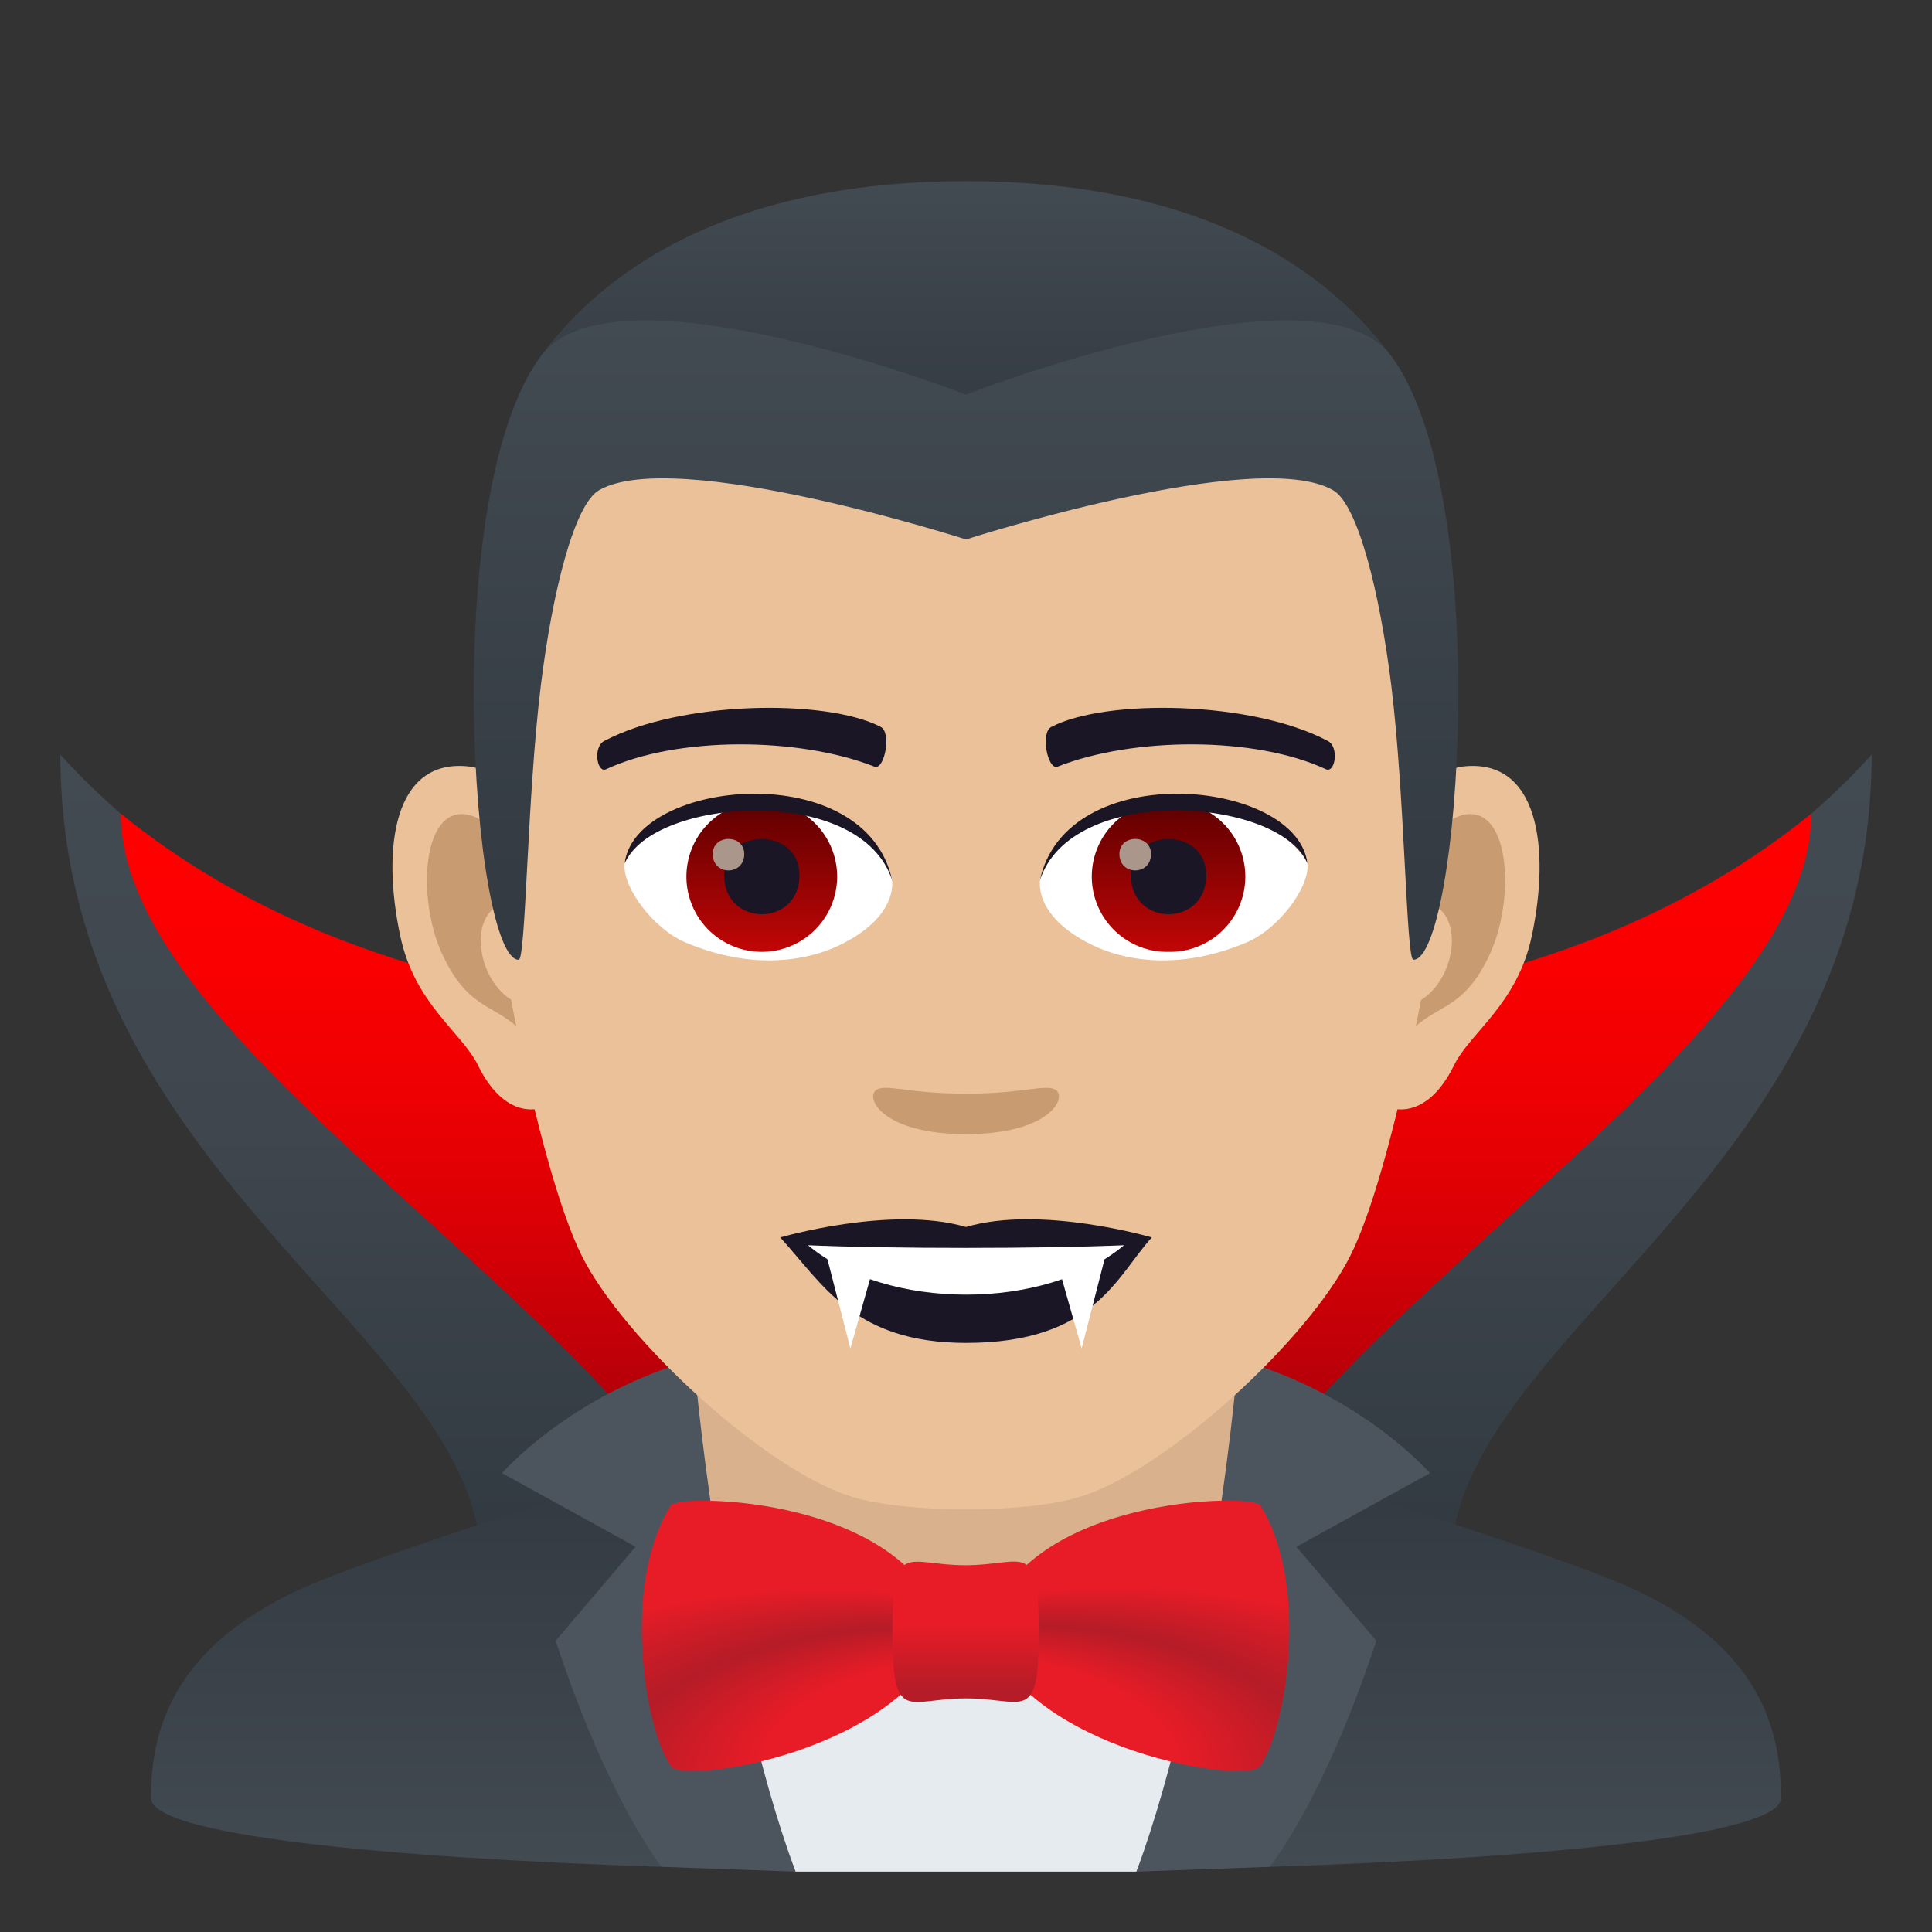 <svg xmlns="http://www.w3.org/2000/svg" xml:space="preserve" style="enable-background:new 0 0 64 64" viewBox="0 0 64 64"><rect x="0" y="0" width="64" height="64" fill="#333333" stroke="none"/><linearGradient id="a" x1="32" x2="32" y1="58.325" y2="24.999" gradientUnits="userSpaceOnUse"><stop offset=".211" style="stop-color:#323940"/><stop offset=".272" style="stop-color:#343c43"/><stop offset=".627" style="stop-color:#3f464e"/><stop offset="1" style="stop-color:#424a52"/></linearGradient><path d="M62 25c-8.074 8.921-20.783 8.976-30 8.97-9.217.006-21.924-.049-30-8.97 0 16.412 19.28 21.006 12.486 30.965-2.146 3.146 37.176 3.146 35.03 0C42.723 46.005 62 41.412 62 24.999z" style="fill:url(#a)"/><linearGradient id="b" x1="32.001" x2="32.001" y1="60.34" y2="26.953" gradientUnits="userSpaceOnUse"><stop offset=".42" style="stop-color:#b3000a"/><stop offset=".469" style="stop-color:#c00008"/><stop offset=".601" style="stop-color:#db0005"/><stop offset=".733" style="stop-color:#ef0002"/><stop offset=".866" style="stop-color:#fb0001"/><stop offset="1" style="stop-color:red"/></linearGradient><path d="M32 33.97c-9.217.006-19.984-.515-28-7.017 0 9.726 26.28 21.068 19.486 31.026-2.146 3.148 19.174 3.148 17.028 0-6.793-9.958 19.488-21.3 19.488-31.026C51.986 33.455 41.217 33.976 32 33.97z" style="fill:url(#b)"/><linearGradient id="c" x1="32" x2="32" y1="61.843" y2="48.138" gradientUnits="userSpaceOnUse"><stop offset="0" style="stop-color:#424a52"/><stop offset="1" style="stop-color:#323940"/></linearGradient><path d="M9.786 52.718c2.702-1.289 13.492-4.544 13.492-4.544l17.422-.036s10.89 3.284 13.575 4.577C58.18 54.588 59 57.143 59 59.56c0 1.214-7.519 1.975-16.944 2.283-5.553-2.62-14.469-2.557-20.134 0C12.506 61.532 5 60.772 5 59.56c0-2.42.871-4.976 4.786-6.842z" style="fill:url(#c)"/><path d="M23.276 54.346 26.352 62h11.296l3.074-7.654z" style="fill:#e6ebef"/><path d="M23 49.947s2.889 2.832 9 2.832c6.113 0 9-2.832 9-2.832v-8.035H23v8.035z" style="fill:#d9b18d"/><path d="M22.984 45.032c-4.087 1.16-6.353 3.766-6.353 3.766l4.423 2.441-2.647 3.113c1.762 5.349 3.515 7.49 3.515 7.49l4.43.158c-2.54-6.863-3.368-16.968-3.368-16.968zm24.384 3.766s-2.266-2.607-6.353-3.766c0 0-.83 10.105-3.368 16.968l4.409-.157s1.772-2.142 3.536-7.49l-2.647-3.114 4.423-2.44z" style="fill:#4c555e"/><path d="M48.441 25.394c-2.544.307-4.382 8.815-2.78 11.06.224.313 1.534.815 2.507-1.167.54-1.098 2.092-2.014 2.574-4.278.617-2.9.233-5.922-2.3-5.615zm-32.881 0c2.546.307 4.383 8.815 2.782 11.06-.225.313-1.535.815-2.51-1.167-.537-1.098-2.092-2.014-2.572-4.278-.62-2.9-.233-5.922 2.3-5.615z" style="fill:#ebc199"/><path d="M48.373 27.023c-.664.209-1.388 1.22-1.781 2.898 2.32-.498 1.74 3.362-.277 3.434.02.389.045.787.093 1.207.971-1.408 1.96-.844 2.938-2.94.88-1.888.672-5.113-.973-4.6zM17.41 29.917c-.394-1.675-1.117-2.685-1.781-2.894-1.643-.514-1.855 2.71-.973 4.6.979 2.095 1.967 1.53 2.94 2.939.047-.42.074-.82.09-1.209-1.996-.094-2.569-3.906-.276-3.436z" style="fill:#c99b71"/><path d="M32 9.034c-11.027 0-16.34 8.329-15.676 19.909.133 2.33 1.582 9.93 2.948 12.656 1.398 2.79 6.074 7.09 8.937 7.98 1.81.562 5.773.562 7.582 0 2.865-.89 7.543-5.19 8.94-7.98 1.369-2.726 2.814-10.324 2.945-12.656C48.344 17.363 43.03 9.034 32 9.034z" style="fill:#ebc199"/><path d="M43.983 24.544c-2.522-1.336-7.348-1.4-9.147-.469-.387.178-.13 1.442.193 1.323 2.504-.99 6.547-1.012 8.893.084.313.142.443-.752.06-.938zm-23.963 0c2.521-1.336 7.345-1.4 9.146-.469.385.178.131 1.442-.193 1.323-2.51-.99-6.547-1.012-8.895.084-.31.142-.44-.752-.058-.938z" style="fill:#1a1626"/><path d="M34.977 36.109c-.315-.219-1.053.12-2.977.12-1.92 0-2.66-.339-2.975-.12-.377.265.223 1.461 2.975 1.461 2.754 0 3.355-1.196 2.977-1.461z" style="fill:#c99b71"/><path d="M32 40.646c-2.478-.728-6.154.346-6.154.346 1.398 1.521 2.424 3.494 6.154 3.494 4.276 0 5.002-2.24 6.156-3.494 0 0-3.675-1.08-6.156-.346z" style="fill:#1a1626"/><path d="M26.768 41.25c2.601 2.176 7.851 2.191 10.466 0-2.771.117-7.675.119-10.466 0zm2.779-12.165c.094.73-.402 1.594-1.774 2.243-.87.412-2.685.896-5.066-.108-1.066-.45-2.107-1.847-2.014-2.623 1.291-2.43 7.645-2.785 8.854.488z" style="fill:#fff"/><linearGradient id="d" x1="-424.582" x2="-424.582" y1="477.466" y2="478.224" gradientTransform="matrix(6.57 0 0 -6.57 2814.782 3168.527)" gradientUnits="userSpaceOnUse"><stop offset="0" style="stop-color:#c20606"/><stop offset="1" style="stop-color:#5e0000"/></linearGradient><path d="M25.236 26.546a2.494 2.494 0 0 1 2.496 2.49 2.495 2.495 0 0 1-2.496 2.495 2.494 2.494 0 0 1-2.498-2.494 2.494 2.494 0 0 1 2.498-2.49z" style="fill:url(#d)"/><path d="M23.988 28.992c0 1.724 2.496 1.724 2.496 0 0-1.6-2.496-1.6-2.496 0z" style="fill:#1a1626"/><path d="M23.61 28.292c0 .723 1.044.723 1.044 0 0-.668-1.044-.668-1.044 0z" style="fill:#ab968c"/><path d="M29.559 29.181c-1.014-3.25-7.926-2.77-8.866-.584.348-2.799 8.002-3.54 8.866.584z" style="fill:#1a1626"/><path d="M34.455 29.085c-.094.73.4 1.594 1.774 2.243.87.412 2.683.896 5.064-.108 1.07-.45 2.11-1.847 2.016-2.623-1.291-2.43-7.647-2.785-8.854.488z" style="fill:#fff"/><linearGradient id="e" x1="-425.23" x2="-425.23" y1="477.466" y2="478.224" gradientTransform="matrix(6.57 0 0 -6.57 2832.512 3168.527)" gradientUnits="userSpaceOnUse"><stop offset="0" style="stop-color:#c20606"/><stop offset="1" style="stop-color:#5e0000"/></linearGradient><path d="M38.71 26.546a2.493 2.493 0 1 1 0 4.985 2.493 2.493 0 1 1 0-4.985z" style="fill:url(#e)"/><path d="M37.463 28.992c0 1.724 2.496 1.724 2.496 0 0-1.6-2.496-1.6-2.496 0z" style="fill:#1a1626"/><path d="M37.082 28.292c0 .723 1.047.723 1.047 0 0-.668-1.047-.668-1.047 0z" style="fill:#ab968c"/><path d="M34.443 29.181c1.012-3.248 7.92-2.783 8.866-.584-.352-2.799-8.002-3.54-8.866.584z" style="fill:#1a1626"/><linearGradient id="f" x1="32.002" x2="32.002" y1="15.255" y2="6" gradientUnits="userSpaceOnUse"><stop offset="0" style="stop-color:#323940"/><stop offset="1" style="stop-color:#424a52"/></linearGradient><path d="M46.086 11.793C43.672 8.533 39.254 6 32 6c-7.252 0-11.668 2.532-14.082 5.793-3.418 4.616 31.584 4.616 28.168 0z" style="fill:url(#f)"/><linearGradient id="g" x1="32.001" x2="32.001" y1="31.793" y2="10.614" gradientUnits="userSpaceOnUse"><stop offset="0" style="stop-color:#323940"/><stop offset="1" style="stop-color:#424a52"/></linearGradient><path d="M46.086 11.793C43.672 8.533 32 13.07 32 13.07s-11.668-4.537-14.082-1.276c-3.418 4.616-2.258 20-.736 20 .24 0 .275-5.381.736-9.104.373-3.03 1.094-5.969 1.924-6.45C22.373 14.774 32 17.87 32 17.87s9.629-3.097 12.162-1.63c.828.48 1.547 3.42 1.924 6.449.459 3.723.494 9.104.734 9.104 1.522 0 2.682-15.384-.734-20z" style="fill:url(#g)"/><radialGradient id="h" cx="690.418" cy="-134.767" r="29.203" fx="667.052" fy="-124.171" gradientTransform="matrix(-.961 -0 -0 -.505 679.47 -5.351)" gradientUnits="userSpaceOnUse"><stop offset=".261" style="stop-color:#e81c27"/><stop offset=".364" style="stop-color:#b51c27"/><stop offset=".503" style="stop-color:#e81c27"/></radialGradient><path d="M31.31 54.066c-1.404 3.966-8.644 5.042-9.072 4.458-.869-1.191-1.674-5.999-.015-8.655.256-.41 8.015-.316 9.088 4.197z" style="fill:url(#h)"/><radialGradient id="i" cx="17.976" cy="-134.461" r="29.205" fx="-5.392" fy="-123.864" gradientTransform="matrix(.961 -0 0 -.505 30.932 -5.264)" gradientUnits="userSpaceOnUse"><stop offset=".261" style="stop-color:#e81c27"/><stop offset=".364" style="stop-color:#b51c27"/><stop offset=".503" style="stop-color:#e81c27"/></radialGradient><path d="M32.658 54.066c1.404 3.966 8.646 5.04 9.073 4.455.87-1.191 1.675-5.999.018-8.655-.256-.41-8.016-.314-9.09 4.2z" style="fill:url(#i)"/><linearGradient id="j" x1="70.025" x2="70.025" y1="56.533" y2="51.881" gradientTransform="matrix(1.136 -0 -0 1 -47.544 -.138)" gradientUnits="userSpaceOnUse"><stop offset=".097" style="stop-color:#b51c27"/><stop offset=".551" style="stop-color:#e81c27"/></linearGradient><path d="M31.99 56.262c-1.942 0-2.422.891-2.427-2.204-.003-3.098.48-2.205 2.422-2.208 1.94-.002 2.42-.897 2.425 2.203.004 3.094-.477 2.206-2.42 2.209z" style="fill:url(#j)"/><path d="m27.299 41.28.871 3.389.928-3.277zm9.402 0-.87 3.389-.929-3.277z" style="fill:#fff"/></svg>